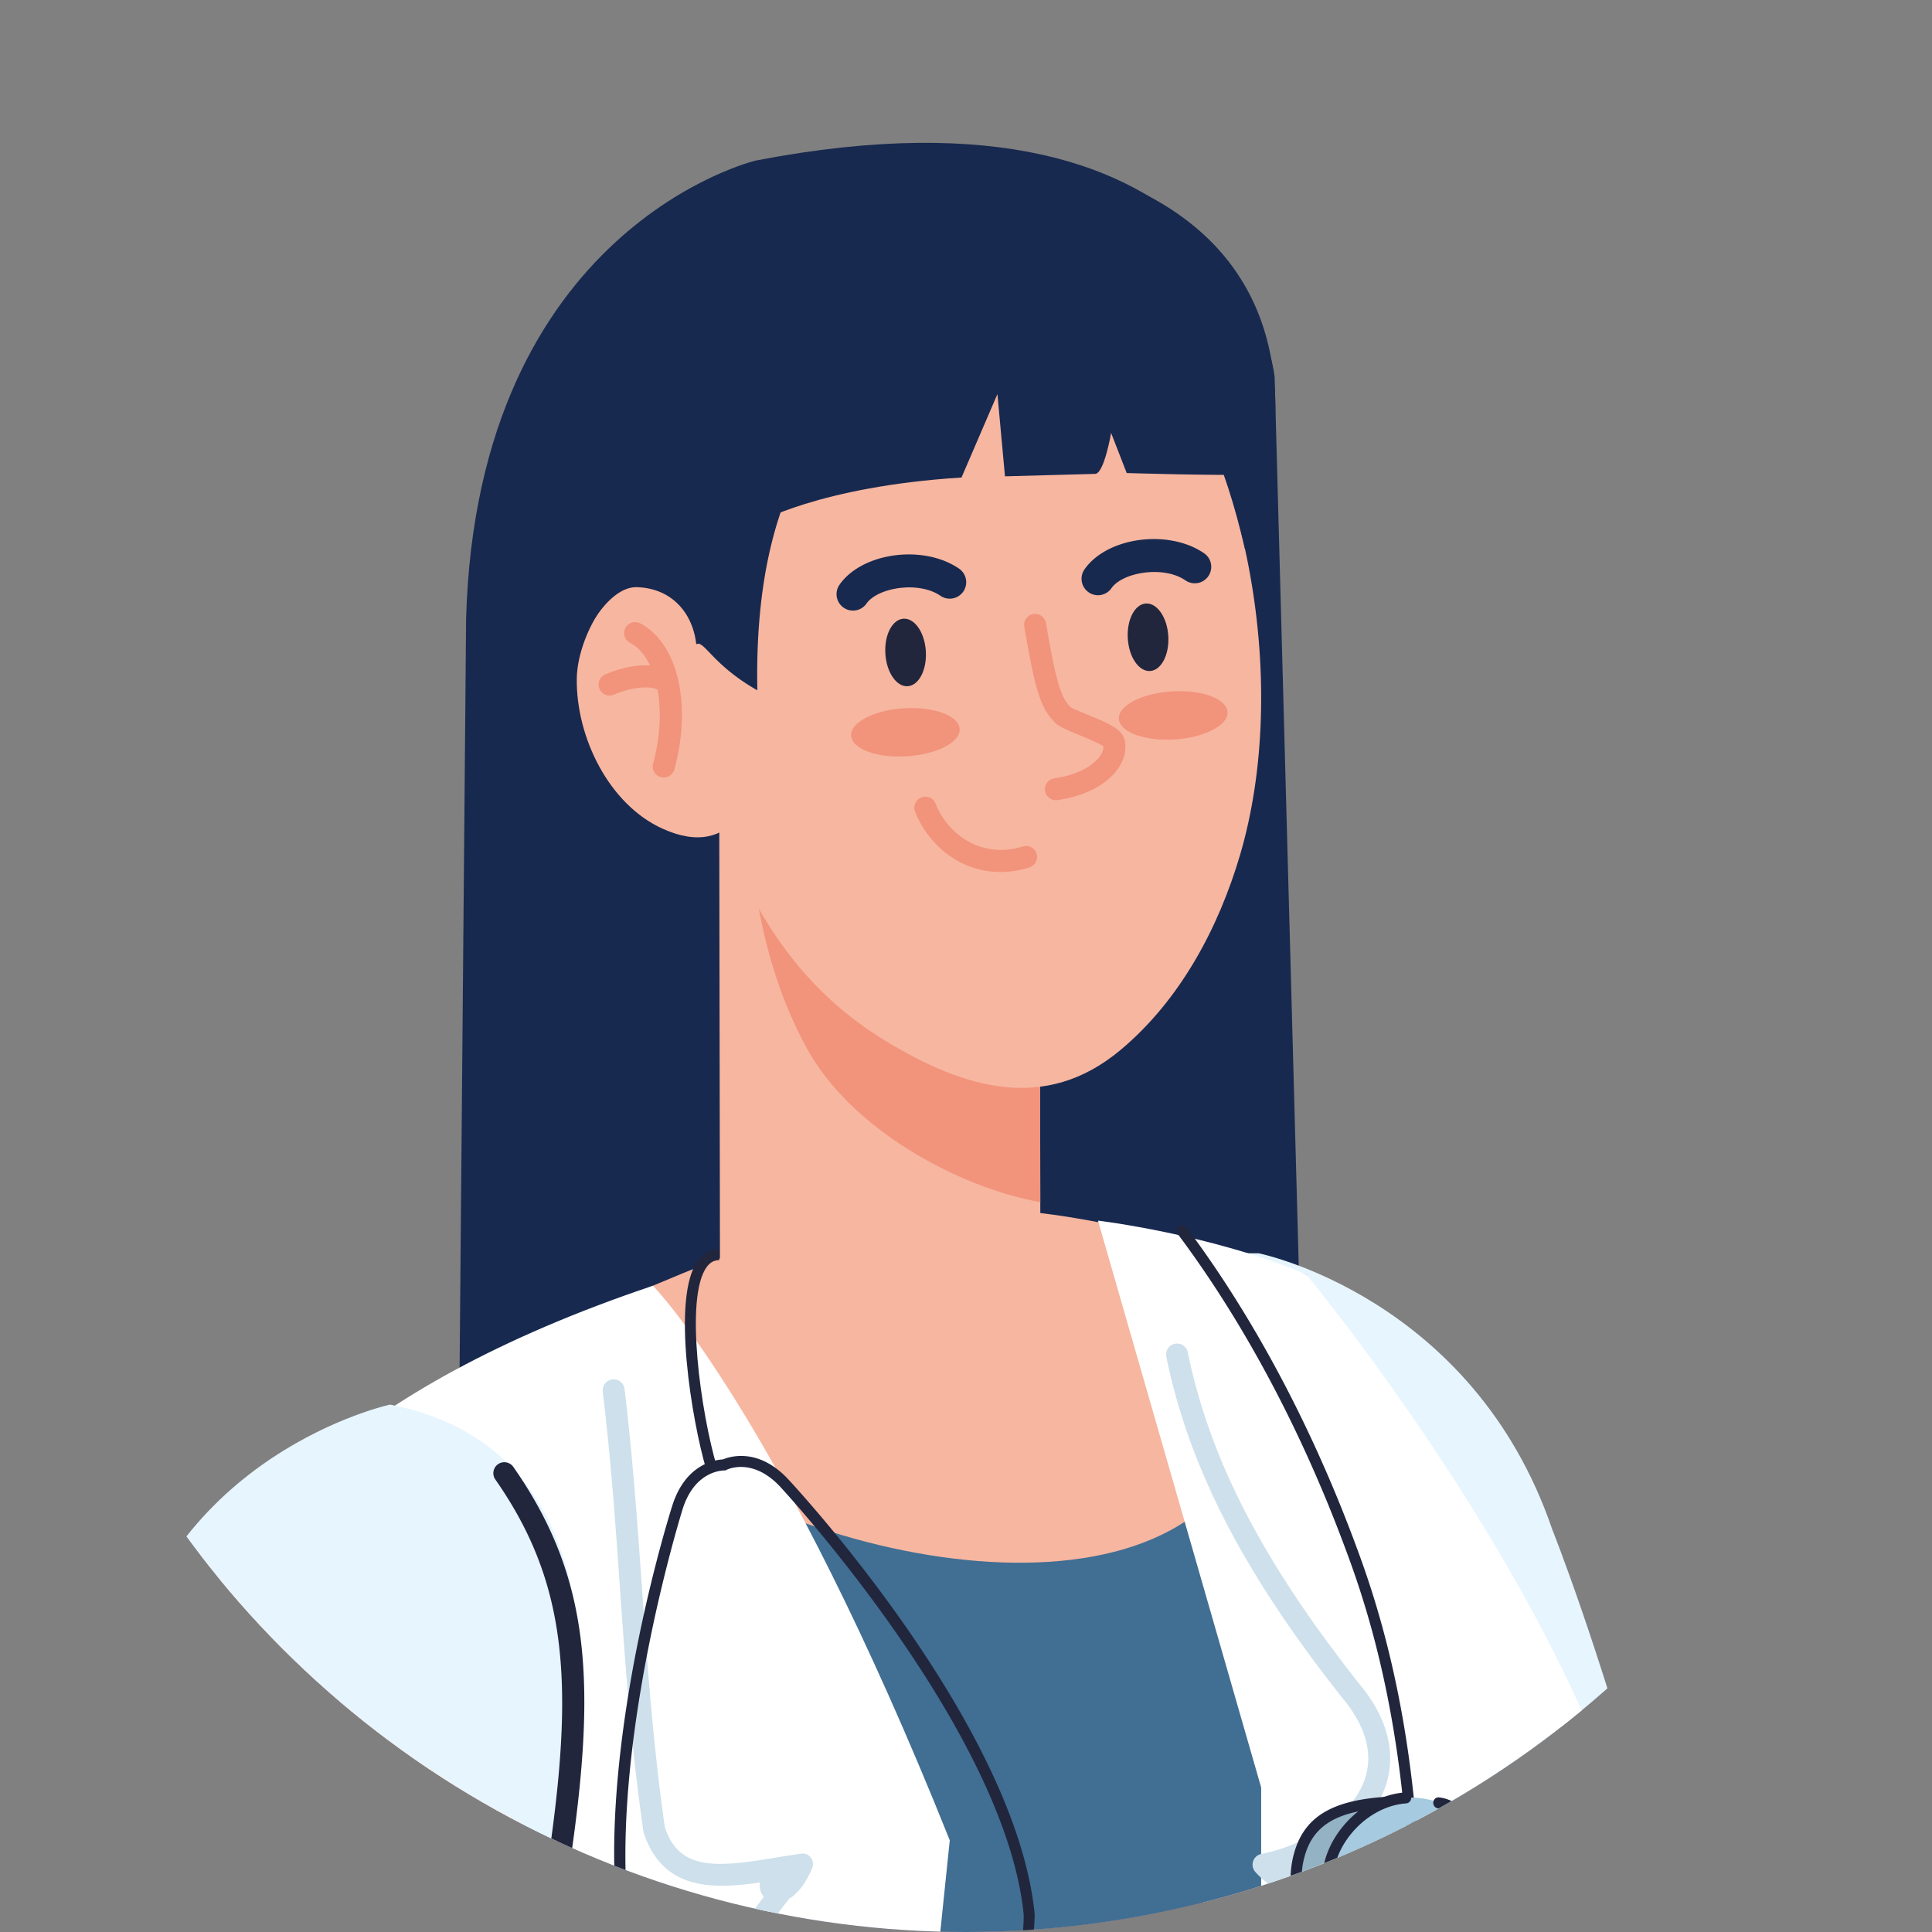 <svg id="Capa_1" data-name="Capa 1" xmlns="http://www.w3.org/2000/svg" xmlns:xlink="http://www.w3.org/1999/xlink" viewBox="0 0 1502.36 1502.36"><rect x="0" y="0" width="1502.36" height="1502.36" fill="#808080" stroke="none"/><defs><style>.cls-1{fill:none;}.cls-2{clip-path:url(#clip-path);}.cls-3{fill:#18294f;}.cls-4{fill:#e6f5fe;}.cls-5{fill:#f7b6a0;}.cls-6{fill:#f2937c;}.cls-7{fill:#21263d;}.cls-8{fill:#416e93;}.cls-9{fill:#fff;}.cls-10{fill:#cde0eb;}.cls-11{fill:#93b2c4;}.cls-12{fill:#a6cadf;}.cls-13{fill:#6e9fb7;}</style><clipPath id="clip-path"><circle class="cls-1" cx="751.18" cy="751.18" r="751.18"/></clipPath></defs><title>Artboard 48 copy</title><g class="cls-2"><path class="cls-3" d="M587.61,124.88S371,176.21,362.45,481.11L351.75,1715s342,171.29,677.51-18.35L991.17,293S965.94,51.72,587.61,124.88Z"/><path class="cls-4" d="M1370.09,1956.76H1024.33c-64.95-341.47-83.58-435.34-115.72-636.89,0,0-75.49-259,59.64-345.3h10.48s166.51,33.57,228.36,214.84C1207.09,1189.41,1350.17,1545.91,1370.09,1956.76Z"/><path class="cls-5" d="M1024.33,1956.76c133.29-486.41-8.64-965.89-8.64-965.89C877,949.18,806.06,943,806.06,943L586.28,968.44s-218.06,78.86-384.6,194.23l312.69,794.09Z"/><polygon class="cls-5" points="809.03 983.17 559.86 983.54 559.28 614.11 808.43 613.71 809.03 983.17"/><path class="cls-6" d="M627.53,815.37c-33.46-61.09-43.64-127.87-47.82-201.3l228.72-.36.51,321.11C743.33,922.94,661.42,877.15,627.53,815.37Z"/><path class="cls-5" d="M448.51,528c-.47,45.8,25.26,97.56,66.58,116.35,56,25.52,77.23-25.89,77-76-.23-40.43-18.34-110-64.22-124.06C484.59,430.92,448.84,490.44,448.51,528Z"/><path class="cls-5" d="M563.81,651.86c26.55,65.86,62.66,119.84,125,157.69,61,37,123.87,55.84,182.35,7.09,46.49-38.77,76.45-95.15,93.15-151.88,38.44-130.6,7.75-311-75.67-415.64-91.64-115-267.39-88.43-334.74,40.68C499,394.94,520.88,545.57,563.81,651.86Z"/><path class="cls-6" d="M516.11,604.59a8.55,8.55,0,0,1-8.24-10.81c11.36-41.47,3.45-82.74-18-93.93a8.55,8.55,0,0,1,7.89-15.17c29.29,15.25,40.47,63.05,26.63,113.62A8.57,8.57,0,0,1,516.11,604.59Z"/><path class="cls-6" d="M474,540.87a8.56,8.56,0,0,1-3.41-16.4c7.51-3.26,33.31-13,51.14-2a8.56,8.56,0,0,1-9,14.56c-8-4.94-23.91-1.83-35.3,3.14A8.59,8.59,0,0,1,474,540.87Z"/><path class="cls-7" d="M877,496.53c.87,14.49,8.63,25.83,17.37,25.26s15-12.75,14.12-27.23-8.7-25.82-17.43-25.26S876.11,482,877,496.53Z"/><path class="cls-7" d="M688.48,508.37c.88,14.49,8.67,25.82,17.36,25.25s15-12.74,14.11-27.24-8.66-25.82-17.39-25.26S687.55,493.85,688.48,508.37Z"/><path class="cls-6" d="M820.87,622.26a8.56,8.56,0,0,1-1.15-17c25.17-3.52,34.1-14.82,36.23-18.21a11.48,11.48,0,0,0,2.13-6.64c-3.24-2.44-13.36-6.58-19-8.89-10.25-4.24-15.75-6.59-18.77-9.65-11.09-11.33-15.32-24.57-23.8-74.52a8.55,8.55,0,0,1,7-9.85,8.7,8.7,0,0,1,9.86,7c8.12,47.79,11.72,57.8,19.16,65.39,1.31,1,8.37,3.87,13.06,5.8,16.66,6.85,26.21,11.09,28.55,18.5,2.17,6.9.84,14.71-3.75,22-8.48,13.42-26.1,22.92-48.33,26A10,10,0,0,1,820.87,622.26Z"/><path class="cls-6" d="M661.85,572.09c.6,10.3,20.07,17.5,43.39,16s41.73-11,41-21.31-20.09-17.45-43.37-16S661.19,561.79,661.85,572.09Z"/><path class="cls-6" d="M870.05,559c.63,10.3,20.06,17.48,43.39,16s41.69-11,41.08-21.34-20.1-17.47-43.42-16S869.38,548.74,870.05,559Z"/><path class="cls-3" d="M663.29,474.81a12.55,12.55,0,0,1-7.31-2.32,12.77,12.77,0,0,1-3.15-17.81c17.56-25.11,65.35-31.53,93-12.46a12.8,12.8,0,0,1-14.54,21.07c-17-11.71-48.77-6.4-57.5,6.06A12.79,12.79,0,0,1,663.29,474.81Z"/><path class="cls-3" d="M853.81,462.86a12.8,12.8,0,0,1-10.46-20.14c17.55-25.12,65.35-31.51,93-12.48a12.8,12.8,0,0,1-14.53,21.08c-17-11.72-48.8-6.39-57.53,6.07A12.74,12.74,0,0,1,853.81,462.86Z"/><path class="cls-3" d="M588.93,536.8c-35.24-20-41.49-39.42-47.52-35.79h0c-2.5-23.39-18.19-43.45-46-44.4-19.86-.69-38.84,29.5-44.49,49.57-1.38-21.09-1-51.42-1.37-73.94A510.59,510.59,0,0,1,453.05,366c6-51.05,9.91-79.07,34.09-127,26-51.65,66.82-91.72,124.77-106.45,70-17.8,184.26-32.46,243.88,10.34,30.54,22,5.19,27.63.92,123.71C856.71,266.59,582.16,201.26,588.93,536.8Z"/><path class="cls-3" d="M968.11,426.87C1005,340.66,1018,194.68,858.59,137.33c-39.13-14.09-134.69-23-166.33,11.86-70.07,77.22,87.65,107.68,129.89,111.89C889.42,267.79,935.18,286.17,968.11,426.87Z"/><path class="cls-6" d="M777.92,678.1c-31.55,0-56.32-21.41-66.38-47.07a8.56,8.56,0,0,1,15.93-6.26c9.47,24.16,35.79,43.39,67.9,33.45a8.55,8.55,0,1,1,5.06,16.34A75.42,75.42,0,0,1,777.92,678.1Z"/><path class="cls-3" d="M587.75,407.15s49.09-28.89,159.94-35.82l27.93-64.86,5.87,63.93,70.14-1.9c7-.19,12.39-31.84,12.39-31.84l12.13,31.18s67,2.11,99.55,1.23c0,0-.86-199.35-232.7-170.87C743,198.2,582.13,210.44,587.75,407.15Z"/><path class="cls-8" d="M235.25,1714.69c7.23,17.67,76.61,134.87,144.12,242.07h814.36c63.71-187.08,109.64-379.16,62-519.15-96.41-227.4-240-446.74-240-446.74l-45.75-15.21C1045.27,1246.3,769,1252,580.81,1166.16c-19.31-8.81-180-119-191.2-113.35-.22.13-58.49,28.2-58.49,28.2,127.22,99.33,88.42,255.28,74.41,343.58C382.64,1568.62,206.83,1645.28,235.25,1714.69Z"/><path class="cls-9" d="M241,1956.76H684.08l54.48-525.69C606.15,1100,507.76,999.8,507.76,999.8c-482.82,162.29-365,446.12-365,446.12Z"/><path class="cls-9" d="M980.71,1956.76h265.88l38.64-422.14c-7-227.39-269.54-543.75-269.54-543.75-73.94-31.17-161.87-41.69-161.87-41.69L980.71,1390Z"/><path class="cls-10" d="M601.31,1928.55a8.51,8.51,0,0,1-8.5-8c-6.2-101.75-19.25-190.89-33.07-285.25-2.79-19.08-5.63-38.45-8.45-58.27-.07-41.9,19.66-72,42.68-102a13.66,13.66,0,0,1-3.19-9.22,14.44,14.44,0,0,1,.18-2c-37.23,5.48-75.5,6.18-90.5-38.82-9.73-67.19-14.07-128.85-18.25-188.48-3.46-49.39-7-100.48-13.48-154.22a8.53,8.53,0,1,1,16.94-2c6.49,54.17,10.09,105.47,13.57,155.07C503.4,1294.59,507.71,1356,517,1421c11.44,33.94,40.12,31.13,86.08,23.56,6.62-1.1,13.3-2.2,19.89-3.09a8.17,8.17,0,0,1,4.11.44h0l0,0h0s0,0,.05,0h0s0,.08,0,0l.05,0h0s0,0,0,0h0a7.22,7.22,0,0,1,1.11.56h0s0,0,0,0h0s0,0,0,0h0s0,0,0,0h0s0,0,0,0h0a8.34,8.34,0,0,1,2.52,2.5,7.36,7.36,0,0,1,.51.87v0l0,0h0a8.58,8.58,0,0,1,.86,3.66h0v0h0a8.86,8.86,0,0,1-.18,1.85h0v0a9.27,9.27,0,0,1-.56,1.66c-5.83,13.48-12.26,20.22-17.79,23.48-23.91,30.65-45.88,60-45.88,98.93,2.74,18.59,5.59,37.94,8.37,57,13.86,94.74,27,184.22,33.2,286.73a8.53,8.53,0,0,1-8,9A4.43,4.43,0,0,1,601.31,1928.55Z"/><path class="cls-10" d="M1053,1933.16a7.17,7.17,0,0,1-1.24-.09,8.56,8.56,0,0,1-7.23-9.67c3.3-22.49,7-45.3,10.85-68.26,17.44-105.55,35.48-214.68,7.94-311.14a7.85,7.85,0,0,1-.33-2.35c0-24.49-20.78-49.81-56.81-70.49-7.67,1.17-18.22-2.52-29.9-15.37a8.14,8.14,0,0,1-.54-.63h0a9.73,9.73,0,0,1-1.13-2v0h0a8.57,8.57,0,0,1-.61-3.22h0a8.11,8.11,0,0,1,.19-1.69,8.58,8.58,0,0,1,6.73-6.6h0c30.21-5.91,68-26,79.65-56.12,7.28-19,2.94-39.34-13-60.52C968.43,1226,925,1142.69,907,1055.28a8.53,8.53,0,1,1,16.7-3.45c17.42,84.67,59.81,165.69,137.42,262.71,24.64,32.82,21.94,60,15.37,77.06-10.09,26.23-34.93,45.7-61.46,57.12a15.47,15.47,0,0,1,2.63,4.49,13.22,13.22,0,0,1,.84,5.47c38.55,23.25,60.94,52.48,61.54,81.73,28.18,99.86,9.89,210.51-7.81,317.52-3.77,22.82-7.52,45.54-10.79,67.93A8.54,8.54,0,0,1,1053,1933.16Z"/><path class="cls-7" d="M568.61,1615.25c-49,0-73.84-56.52-74.1-57.17-49.5-138.63,25-377,28.22-387.09,10.32-33,34-35.87,39.43-36.11,5-2.14,27.6-9.69,51.09,15.77,7.2,7.73,176.62,191.21,191.28,337.41,0,1,2.19,75.3-56.8,88.57l-1.88-8.32c52-11.71,50.26-76.9,50.16-79.66-14.33-143.11-187.28-330.33-189-332.19-21.52-23.33-41.14-13.93-42-13.5l-1,.49-1.11,0c-.85.13-22.67,0-32.1,30.14C530.1,1176,454,1419.3,502.43,1555c1,2.28,27.28,62,79.35,50.22l1.86,8.32A68.33,68.33,0,0,1,568.61,1615.25Z"/><path class="cls-7" d="M549.09,1142.35c-10.66-36-27.59-133.76-6.25-162.34,4.19-5.65,9.9-8.62,16.44-8.62v8.53c-3.91,0-7,1.64-9.61,5.18-17.73,23.76-4.28,114.73,7.58,154.82Z"/><path class="cls-7" d="M1098.08,1436.18a4.26,4.26,0,0,1-4.25-4c-8.81-125-37.58-201.29-49.88-233.9-33.67-89.28-78-171.8-128.1-238.66a4.27,4.27,0,1,1,6.83-5.11c50.59,67.5,95.29,150.74,129.26,240.75,12.4,33,41.5,110.11,50.39,236.32a4.28,4.28,0,0,1-3.95,4.55A1.56,1.56,0,0,1,1098.08,1436.18Z"/><path class="cls-11" d="M1072.57,1524.4a62.29,62.29,0,1,1-8.76-124.28l31.87-2.23,8.74,124.29Z"/><path class="cls-12" d="M1159.62,1455.83a62.31,62.31,0,1,1-66.51-57.78A62.3,62.3,0,0,1,1159.62,1455.83Z"/><path class="cls-13" d="M1128.55,1458a31.15,31.15,0,1,1-33.26-28.9A31.16,31.16,0,0,1,1128.55,1458Z"/><path class="cls-7" d="M1091.73,1525.66a63,63,0,0,1-30.8-7.53c-17-9.43-29-27.7-32.18-48.94-2.34-15.88,3.08-33.44,14.91-48.17,12.87-16,30.77-25.92,49.13-27.22a4.15,4.15,0,0,1,4.55,4,4.26,4.26,0,0,1-3.94,4.56c-15.77,1.1-31.87,10.09-43.08,24.08-10.37,12.87-15.13,28-13.13,41.56,2.76,18.61,13.17,34.58,27.86,42.73,17.12,9.42,39.8,8.5,65.56-2.79a4.27,4.27,0,0,1,3.43,7.82C1117.4,1523,1103.35,1525.66,1091.73,1525.66Z"/><path class="cls-7" d="M1069.08,1529.07c-16.92,0-30.82-4.53-41.49-13.59-19.78-16.71-28.53-45.92-21.73-72.72,7.31-28.86,28.29-42.43,70.17-45.4a4.36,4.36,0,0,1,4.55,4,4.26,4.26,0,0,1-3.95,4.55c-38.06,2.68-56.17,14-62.5,39-6,23.69,1.63,49.42,19,64.07,5.27,4.48,21.26,18,63.16,8.08a4.17,4.17,0,0,1,5.14,3.17,4.22,4.22,0,0,1-3.16,5.11A126.92,126.92,0,0,1,1069.08,1529.07Z"/><path class="cls-7" d="M1154.46,1467.83a4.15,4.15,0,0,1-1.53-.29,4.26,4.26,0,0,1-2.45-5.52c3.39-8.71.48-23.07-7.24-35.79-7-11.6-16.36-19.09-24.91-20a4.25,4.25,0,0,1-3.77-4.73,4.06,4.06,0,0,1,4.7-3.78c11.34,1.26,22.75,10,31.28,24.12,9.17,15.09,12.26,32.09,7.92,43.31A4.32,4.32,0,0,1,1154.46,1467.83Z"/><path class="cls-5" d="M246,1956.76l159.51-532.17s68.46-381.24-193.9-268.77c0,0-91.21,46.71-108.53,203.17L24.36,1956.76Z"/><path class="cls-4" d="M351.75,1956.76l93.93-605.16s43.82-223.25-142.34-259.36c0,0-173.33,37.38-211.72,218.14L-.57,1956.76Z"/><path class="cls-7" d="M399.43,1658.22a8.32,8.32,0,0,1-1.55-.16,8.51,8.51,0,0,1-6.84-9.91l4.7-25.44c47.14-255.89,66.65-361.81-10.57-472.24a8.53,8.53,0,0,1,14-9.77C480.47,1257,460.58,1365,412.5,1625.79l-4.68,25.42A8.55,8.55,0,0,1,399.43,1658.22Z"/></g></svg>